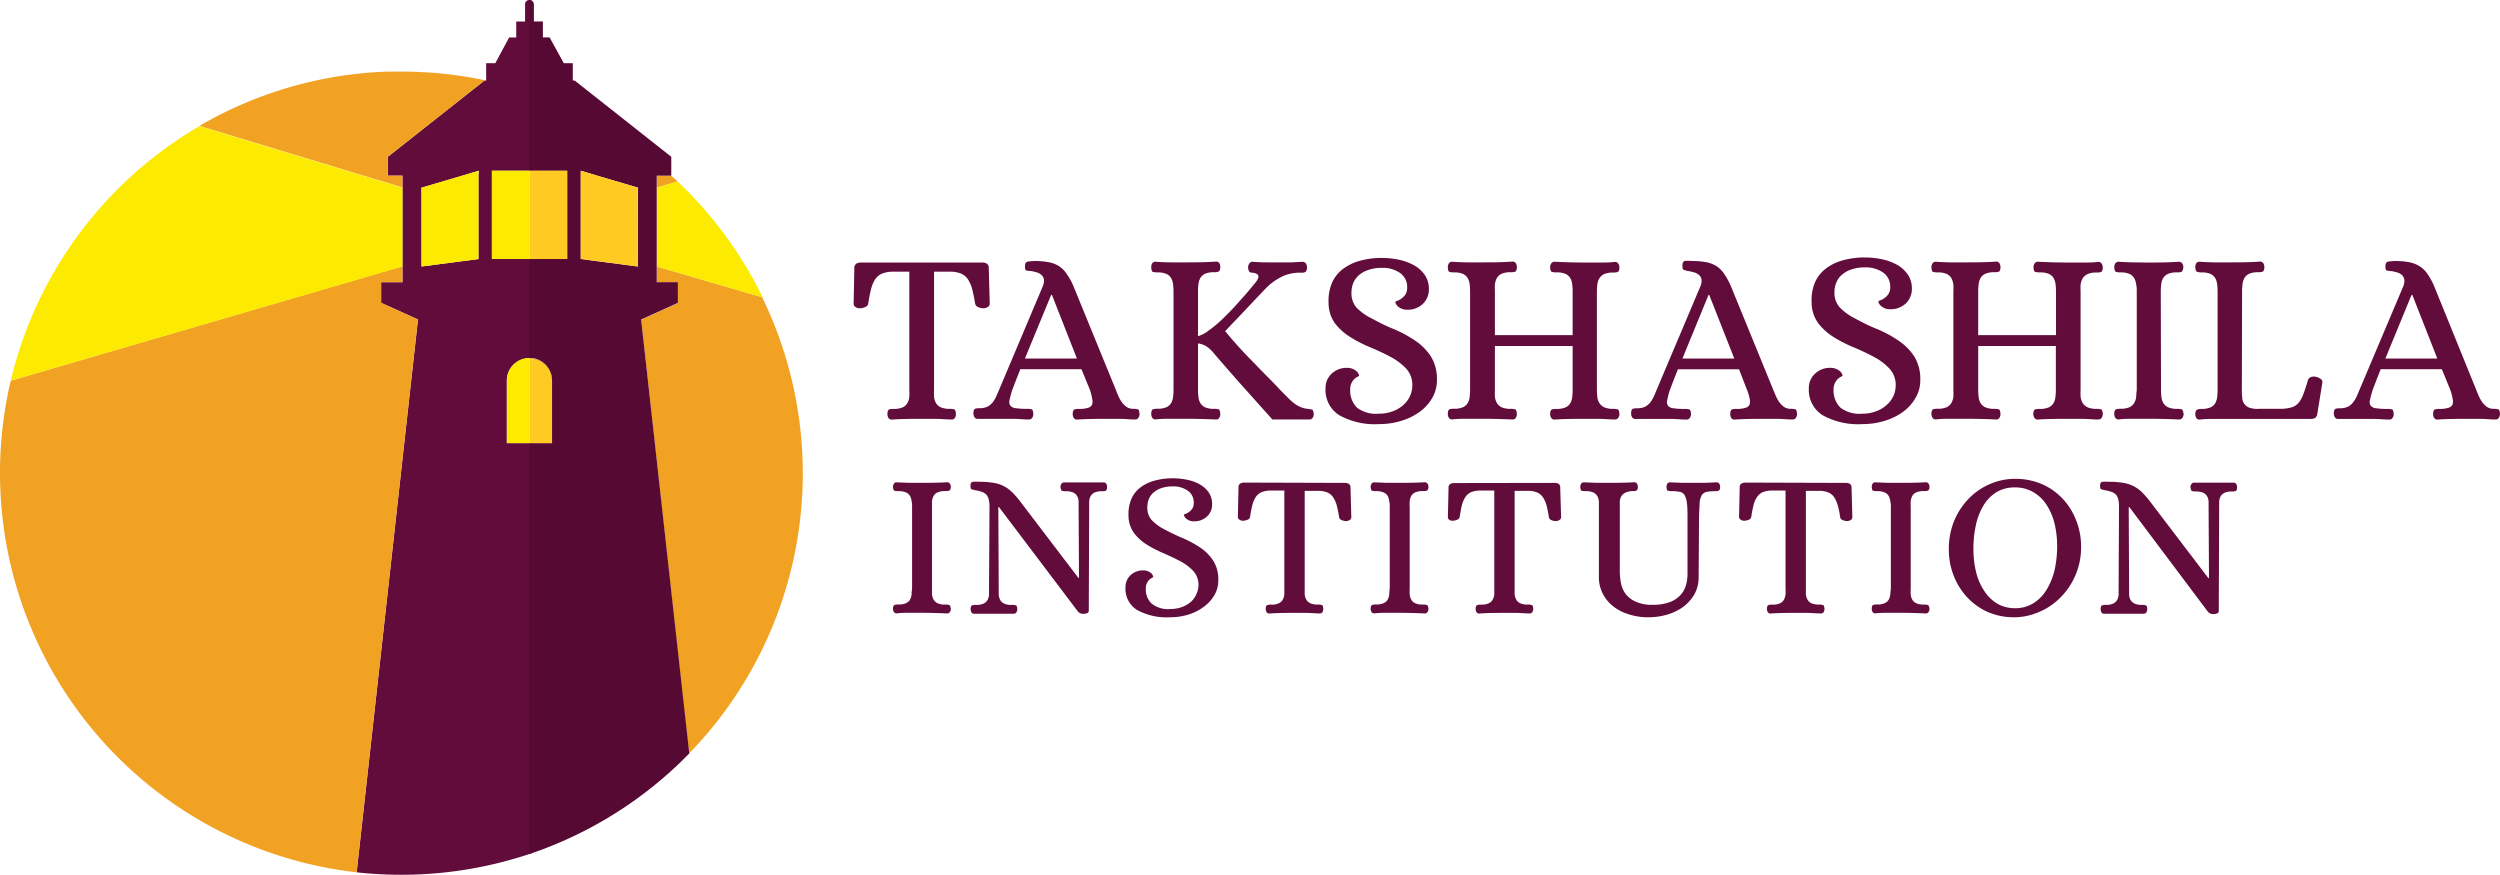 <svg xmlns="http://www.w3.org/2000/svg" viewBox="0 0 314.25 109.96"><defs><style>.cls-1{fill:#620c3c;}.cls-2{fill:#f2a222;}.cls-3{fill:#fcea00;}.cls-4{fill:#560933;}.cls-5{fill:#ffcb23;}.cls-6{fill:none;}</style></defs><title>Asset 1</title><g id="Layer_2" data-name="Layer 2"><g id="Layer_1-2" data-name="Layer 1"><polygon class="cls-1" points="66.82 21.46 66.82 32.56 71.3 32.56 71.3 22.12 71.3 21.46 66.82 21.46"/><path class="cls-1" d="M69.39,55.7V47.85a2.83,2.83,0,0,0-2.57-2.79V55.7Z"/><path class="cls-1" d="M61.83,32.56V21.46h5V.07A.52.52,0,0,0,66.55,0,.53.53,0,0,0,66,.55V2.71H64.89v2H64L62.26,7.94H61.11v2.18H60.9L48.75,19.71v2.37h1.84V35.47H47.91v2.6l4.63,2.09-7.71,69.49a51,51,0,0,0,21.72-2.3l.28-.09V55.7H63.71V47.85a2.82,2.82,0,0,1,2.62-2.8l.22,0h0l.22,0h0V32.56h-5ZM60.14,22.12V32.56L53,33.5V23.59l5-1.47,2.2-.66Z"/><path class="cls-2" d="M48.67,9a50.35,50.35,0,0,0-23.61,6.83l25.52,7.73V22.08H48.74V19.71L60.9,10.12h.2A50.81,50.81,0,0,0,50.48,9C49.87,9,49.27,9,48.67,9Z"/><path class="cls-2" d="M84.38,22.08H82.55v1.51l2.61-.79Z"/><path class="cls-2" d="M95.88,37.39,82.55,33.5v2h2.66v2.6l-4.62,2.09,6,54.55a50.52,50.52,0,0,0,9.24-57.32Z"/><path class="cls-2" d="M47.91,35.47h2.67v-2L1.35,47.85a50.52,50.52,0,0,0,43.48,61.8l7.71-69.49-4.63-2.09Z"/><path class="cls-3" d="M1.35,47.85,50.58,33.5V23.59L25.06,15.86A50.55,50.55,0,0,0,1.35,47.85Z"/><path class="cls-3" d="M85.16,22.8l-2.61.79V33.5l13.33,3.89A50.59,50.59,0,0,0,85.16,22.8Z"/><path class="cls-4" d="M80.59,40.16l4.62-2.09v-2.6H82.55V22.08h1.83V19.71L72.23,10.12H72V7.94H70.87L69.08,4.7h-.84v-2H67.11V.55A.56.56,0,0,0,66.55,0V21.46H71.3v11.1H66.55V45h0l.22,0a2.83,2.83,0,0,1,2.62,2.8V55.7H66.55v51.65A50.53,50.53,0,0,0,86.64,94.71Zm-.42-6.66L73,32.56V21.46l2.2.66,5,1.47Z"/><polygon class="cls-5" points="75.19 22.12 73 21.46 73 22.12 73 32.56 80.17 33.5 80.17 23.59 75.19 22.12"/><path class="cls-5" d="M66.77,45.05l-.22,0V55.7h2.84V47.85A2.83,2.83,0,0,0,66.77,45.05Z"/><polygon class="cls-5" points="66.55 22.12 66.55 32.56 71.3 32.56 71.3 22.12 71.3 21.46 66.55 21.46 66.55 22.12"/><polygon class="cls-3" points="52.96 23.59 52.96 33.5 60.14 32.56 60.14 22.12 60.14 21.46 57.94 22.12 52.96 23.59"/><polygon class="cls-3" points="66.55 22.12 66.55 21.46 61.83 21.46 61.83 22.12 61.83 32.56 66.55 32.56 66.55 22.12"/><polygon class="cls-6" points="52.96 23.59 52.96 33.5 60.14 32.56 60.14 22.12 60.14 21.46 57.94 22.12 52.96 23.59"/><path class="cls-3" d="M63.71,47.85V55.7h2.84V45h0l-.22,0A2.82,2.82,0,0,0,63.71,47.85Z"/><path class="cls-1" d="M117.15,74q0,.36,0,.72a1.9,1.9,0,0,0,.2.65,1.08,1.08,0,0,0,.49.45,2.12,2.12,0,0,0,1,.17,1.47,1.47,0,0,1,.46.06c.11,0,.18.19.22.49a.69.69,0,0,1-.12.39.39.39,0,0,1-.35.18c-1.12-.05-2.2-.08-3.22-.08h-1.53c-.5,0-1,0-1.58.07a.38.38,0,0,1-.36-.18.77.77,0,0,1-.11-.39c0-.3.09-.46.21-.49a1.42,1.42,0,0,1,.44-.06,2.06,2.06,0,0,0,1-.17,1.1,1.1,0,0,0,.5-.45,1.9,1.9,0,0,0,.19-.65q0-.36.06-.72V63.74c0-.24,0-.49-.06-.73a1.9,1.9,0,0,0-.19-.65,1.1,1.1,0,0,0-.5-.45,2.2,2.2,0,0,0-1-.17,1.84,1.84,0,0,1-.44-.05c-.12,0-.19-.2-.21-.49a.77.77,0,0,1,.11-.39.38.38,0,0,1,.36-.18l1.57.06h1.52c1,0,2.12,0,3.24-.07a.39.39,0,0,1,.35.18.69.69,0,0,1,.12.39c0,.29-.11.45-.22.49a1.89,1.89,0,0,1-.46.05,2.26,2.26,0,0,0-1,.17,1.08,1.08,0,0,0-.49.45,1.9,1.9,0,0,0-.2.65c0,.24,0,.49,0,.73Z"/><path class="cls-1" d="M125.57,63.74h-.08l.05,10.3q0,.36,0,.72a1.69,1.69,0,0,0,.18.65,1.16,1.16,0,0,0,.48.45,2,2,0,0,0,1,.17,1.58,1.58,0,0,1,.47.06c.12,0,.19.19.2.49a.77.77,0,0,1-.11.39.4.4,0,0,1-.35.18l-.72,0-.57,0h-2.41l-.53,0-.7,0a.39.39,0,0,1-.37-.18.87.87,0,0,1-.1-.39c0-.3.08-.46.2-.49a1.36,1.36,0,0,1,.45-.06,2,2,0,0,0,1-.17,1.16,1.16,0,0,0,.48-.45,1.69,1.69,0,0,0,.18-.65c0-.24,0-.48,0-.72l.06-10.3a3.65,3.65,0,0,0-.11-1,1.32,1.32,0,0,0-.31-.59,1.47,1.47,0,0,0-.53-.32,4.31,4.31,0,0,0-.79-.2,2.66,2.66,0,0,1-.52-.14c-.09,0-.13-.19-.13-.45s.1-.46.3-.48a5.13,5.13,0,0,1,.74,0,10.71,10.71,0,0,1,1.84.13,4.37,4.37,0,0,1,1.35.44,4.58,4.58,0,0,1,1.11.84,13.14,13.14,0,0,1,1.12,1.34l7.1,9.33h.08l-.05-8.89c0-.24,0-.49,0-.73a1.4,1.4,0,0,0-.18-.65,1.05,1.05,0,0,0-.48-.45,2.1,2.1,0,0,0-.94-.17,1.83,1.83,0,0,1-.46-.05c-.11,0-.18-.2-.22-.49a.69.69,0,0,1,.12-.39.39.39,0,0,1,.35-.18l.71,0,.56,0h2.41l.55,0,.7,0a.38.38,0,0,1,.36.18.76.76,0,0,1,.1.39c0,.29-.08.45-.19.49a1.75,1.75,0,0,1-.45.05,2.12,2.12,0,0,0-.95.17,1.05,1.05,0,0,0-.48.45,1.53,1.53,0,0,0-.18.65c0,.24,0,.49,0,.73l-.05,13.07a.31.31,0,0,1-.25.27,1.21,1.21,0,0,1-.4.07.87.87,0,0,1-.75-.34Z"/><path class="cls-1" d="M147.12,76.55a4.12,4.12,0,0,0,1.49-.26,3.75,3.75,0,0,0,1.12-.67,2.73,2.73,0,0,0,.68-1,2.57,2.57,0,0,0,.24-1.08,2.52,2.52,0,0,0-.65-1.76,6.15,6.15,0,0,0-1.61-1.22c-.64-.34-1.34-.67-2.09-1a15.48,15.48,0,0,1-2.11-1.08,5.91,5.91,0,0,1-1.65-1.49,3.77,3.77,0,0,1-.69-2.23,4.83,4.83,0,0,1,.39-2.1,3.7,3.7,0,0,1,1.18-1.44,5.29,5.29,0,0,1,1.81-.83,8.79,8.79,0,0,1,2.23-.27,8.54,8.54,0,0,1,1.73.18,5.55,5.55,0,0,1,1.59.57,3.47,3.47,0,0,1,1.14,1,2.56,2.56,0,0,1,.44,1.5,2,2,0,0,1-.64,1.55,2.29,2.29,0,0,1-1.64.61,1.42,1.42,0,0,1-1-.36.86.86,0,0,1-.27-.45s.06-.08.19-.12a1.75,1.75,0,0,0,.86-.65,1.26,1.26,0,0,0,.19-.75,1.74,1.74,0,0,0-.75-1.52,3.11,3.11,0,0,0-1.87-.54,4.44,4.44,0,0,0-1.46.22,2.93,2.93,0,0,0-1,.58,2.1,2.1,0,0,0-.57.82,2.64,2.64,0,0,0-.18,1,2.33,2.33,0,0,0,.51,1.57,5.75,5.75,0,0,0,1.56,1.17q1.17.63,2.37,1.14a13.62,13.62,0,0,1,2.21,1.19,5.92,5.92,0,0,1,1.63,1.64,4.38,4.38,0,0,1,.64,2.49,3.63,3.63,0,0,1-.48,1.83,4.71,4.71,0,0,1-1.3,1.45,6.23,6.23,0,0,1-1.93,1,7.93,7.93,0,0,1-2.36.35,7.68,7.68,0,0,1-4.16-.93,3.13,3.13,0,0,1-1.44-2.81,2.06,2.06,0,0,1,.63-1.54,2.27,2.27,0,0,1,1.65-.61,1.44,1.44,0,0,1,.95.35.84.84,0,0,1,.27.46s-.05.07-.14.11a1.71,1.71,0,0,0-.33.22,1.46,1.46,0,0,0-.32.43,1.54,1.54,0,0,0-.15.74,2.42,2.42,0,0,0,.72,1.85A3.25,3.25,0,0,0,147.12,76.55Z"/><path class="cls-1" d="M169.08,60.7a.9.9,0,0,1,.48.13.56.56,0,0,1,.2.5l.1,3.65a.41.41,0,0,1-.22.39.82.82,0,0,1-.43.13,1.33,1.33,0,0,1-.55-.12.49.49,0,0,1-.33-.34,14.89,14.89,0,0,0-.3-1.51,3.7,3.7,0,0,0-.44-1,1.65,1.65,0,0,0-.7-.61,3,3,0,0,0-1.1-.22H164V74q0,.36,0,.72a1.71,1.71,0,0,0,.2.65,1.08,1.08,0,0,0,.49.45,2.12,2.12,0,0,0,1,.17,1.42,1.42,0,0,1,.44.06c.12,0,.19.19.21.49a.87.87,0,0,1-.1.39.39.39,0,0,1-.37.18c-.55,0-1.07-.06-1.57-.07h-1.49c-1.05,0-2.13,0-3.24.08a.37.37,0,0,1-.36-.18.77.77,0,0,1-.11-.39c0-.3.08-.46.2-.49a1.36,1.36,0,0,1,.45-.06,2.06,2.06,0,0,0,1-.17,1.08,1.08,0,0,0,.49-.45,1.71,1.71,0,0,0,.2-.65c0-.24,0-.48,0-.72V61.66h-1.79a3,3,0,0,0-1.1.22,1.74,1.74,0,0,0-.71.61,3.42,3.42,0,0,0-.42,1,15.16,15.16,0,0,0-.29,1.51.48.48,0,0,1-.34.34,1.46,1.46,0,0,1-.57.12.73.73,0,0,1-.41-.13.41.41,0,0,1-.21-.39l.08-3.65a.54.54,0,0,1,.21-.5.94.94,0,0,1,.49-.13Z"/><path class="cls-1" d="M177.2,74a5.79,5.79,0,0,0,0,.72,1.7,1.7,0,0,0,.19.65,1.08,1.08,0,0,0,.49.45,2.12,2.12,0,0,0,1,.17,1.47,1.47,0,0,1,.46.06c.11,0,.18.19.22.49a.69.69,0,0,1-.12.39.39.39,0,0,1-.35.18c-1.12-.05-2.2-.08-3.22-.08h-1.53c-.5,0-1,0-1.58.07a.38.38,0,0,1-.36-.18.77.77,0,0,1-.11-.39c0-.3.09-.46.21-.49a1.42,1.42,0,0,1,.44-.06,2.06,2.06,0,0,0,1-.17,1.1,1.1,0,0,0,.5-.45,1.9,1.9,0,0,0,.19-.65q0-.36.06-.72V63.74c0-.24,0-.49-.06-.73a1.9,1.9,0,0,0-.19-.65,1.1,1.1,0,0,0-.5-.45,2.2,2.2,0,0,0-1-.17,1.84,1.84,0,0,1-.44-.05c-.12,0-.19-.2-.21-.49a.77.77,0,0,1,.11-.39.38.38,0,0,1,.36-.18l1.57.06h1.52c1,0,2.12,0,3.24-.07a.39.39,0,0,1,.35.18.69.69,0,0,1,.12.39c0,.29-.11.45-.22.49a1.89,1.89,0,0,1-.46.05,2.26,2.26,0,0,0-1,.17,1.08,1.08,0,0,0-.49.45,1.7,1.7,0,0,0-.19.65,6,6,0,0,0,0,.73Z"/><path class="cls-1" d="M195.45,60.7a.9.9,0,0,1,.48.13.56.56,0,0,1,.19.5l.11,3.65a.41.41,0,0,1-.22.39.82.82,0,0,1-.43.13,1.38,1.38,0,0,1-.56-.12.47.47,0,0,1-.32-.34,14.89,14.89,0,0,0-.3-1.51,3.7,3.7,0,0,0-.44-1,1.71,1.71,0,0,0-.7-.61,3,3,0,0,0-1.1-.22h-1.77V74c0,.24,0,.48,0,.72a1.71,1.71,0,0,0,.2.65,1,1,0,0,0,.49.45,2.06,2.06,0,0,0,1,.17,1.42,1.42,0,0,1,.44.06c.12,0,.19.19.21.49a.77.77,0,0,1-.11.39.38.38,0,0,1-.36.18c-.55,0-1.08-.06-1.57-.07H189.2c-1.06,0-2.14,0-3.24.08a.39.39,0,0,1-.37-.18.87.87,0,0,1-.1-.39c0-.3.08-.46.2-.49a1.36,1.36,0,0,1,.45-.06,2.12,2.12,0,0,0,1-.17,1.08,1.08,0,0,0,.49-.45,1.71,1.71,0,0,0,.2-.65c0-.24,0-.48,0-.72V61.66H186a3.07,3.07,0,0,0-1.11.22,1.71,1.71,0,0,0-.7.61,3.7,3.7,0,0,0-.43,1c-.1.42-.19.92-.28,1.51a.5.5,0,0,1-.34.34,1.46,1.46,0,0,1-.57.12.71.71,0,0,1-.41-.13A.41.41,0,0,1,182,65l.08-3.65a.56.56,0,0,1,.2-.5,1,1,0,0,1,.5-.13Z"/><path class="cls-1" d="M213.52,72.45a4.39,4.39,0,0,1-.59,2.35,5.28,5.28,0,0,1-1.52,1.6,6.57,6.57,0,0,1-2,.9,8.5,8.5,0,0,1-2.12.29,7.86,7.86,0,0,1-2.73-.43,5.74,5.74,0,0,1-2-1.13,4.75,4.75,0,0,1-1.18-1.59,4.48,4.48,0,0,1-.4-1.86V63.74c0-.24,0-.49,0-.73a1.71,1.71,0,0,0-.2-.65,1.08,1.08,0,0,0-.49-.45,2.26,2.26,0,0,0-1-.17,1.75,1.75,0,0,1-.45-.05c-.12,0-.18-.2-.2-.49a.77.77,0,0,1,.11-.39.37.37,0,0,1,.36-.18l1.55.06h1.51c1,0,2.12,0,3.24-.07a.37.37,0,0,1,.36.18.77.77,0,0,1,.11.39c0,.26-.07.41-.16.46a.69.69,0,0,1-.36.08,2.53,2.53,0,0,0-1,.17,1.3,1.3,0,0,0-.53.44,1.43,1.43,0,0,0-.22.64c0,.24,0,.49,0,.75v8.09a8.8,8.8,0,0,0,.13,1.41,3.58,3.58,0,0,0,.56,1.37,3.24,3.24,0,0,0,1.25,1,4.79,4.79,0,0,0,2.19.42,5.75,5.75,0,0,0,2.16-.34,3.39,3.39,0,0,0,1.34-.89,3.15,3.15,0,0,0,.69-1.25,5.06,5.06,0,0,0,.19-1.39V65.37c0-.84,0-1.51-.06-2a2.79,2.79,0,0,0-.28-1.08.87.87,0,0,0-.61-.46,4.86,4.86,0,0,0-1.05-.09,1.84,1.84,0,0,1-.44-.05c-.12,0-.19-.2-.2-.49a.76.76,0,0,1,.1-.39.38.38,0,0,1,.36-.18l1.48.06h2.85l1.48-.06a.39.39,0,0,1,.37.18.87.87,0,0,1,.1.39c0,.26-.07.41-.16.46a.69.69,0,0,1-.36.08,6.75,6.75,0,0,0-1.13.08,1,1,0,0,0-.65.41,2.41,2.41,0,0,0-.28,1c0,.47-.07,1.12-.07,1.95Z"/><path class="cls-1" d="M232.06,60.7a.9.9,0,0,1,.48.13.56.56,0,0,1,.2.5l.1,3.65a.41.41,0,0,1-.22.39.82.82,0,0,1-.43.13,1.33,1.33,0,0,1-.55-.12.49.49,0,0,1-.33-.34,10.87,10.87,0,0,0-.3-1.51,3.7,3.7,0,0,0-.44-1,1.65,1.65,0,0,0-.7-.61,3,3,0,0,0-1.1-.22H227V74q0,.36,0,.72a1.9,1.9,0,0,0,.2.65,1.08,1.08,0,0,0,.49.45,2.12,2.12,0,0,0,1,.17,1.37,1.37,0,0,1,.44.06c.12,0,.19.19.21.49a.76.76,0,0,1-.1.39.39.39,0,0,1-.37.18c-.55,0-1.07-.06-1.57-.07h-1.49c-1.05,0-2.13,0-3.24.08a.38.38,0,0,1-.36-.18.77.77,0,0,1-.11-.39c0-.3.09-.46.2-.49a1.36,1.36,0,0,1,.45-.06,2.06,2.06,0,0,0,1-.17,1,1,0,0,0,.49-.45,1.71,1.71,0,0,0,.2-.65,5.79,5.79,0,0,0,0-.72V61.66h-1.79a3,3,0,0,0-1.1.22,1.65,1.65,0,0,0-.7.61,3.19,3.19,0,0,0-.43,1,15.16,15.16,0,0,0-.29,1.51.47.47,0,0,1-.33.34,1.5,1.5,0,0,1-.57.12.76.76,0,0,1-.42-.13.41.41,0,0,1-.21-.39l.08-3.65a.54.54,0,0,1,.21-.5,1,1,0,0,1,.49-.13Z"/><path class="cls-1" d="M240.18,74a5.79,5.79,0,0,0,0,.72,1.7,1.7,0,0,0,.19.65,1.08,1.08,0,0,0,.49.45,2.12,2.12,0,0,0,1,.17,1.47,1.47,0,0,1,.46.06c.11,0,.18.19.22.49a.69.69,0,0,1-.12.39.39.39,0,0,1-.35.18c-1.12-.05-2.2-.08-3.22-.08h-1.53c-.5,0-1,0-1.58.07a.38.38,0,0,1-.36-.18.76.76,0,0,1-.1-.39c0-.3.08-.46.2-.49a1.42,1.42,0,0,1,.44-.06,2.06,2.06,0,0,0,1-.17,1.1,1.1,0,0,0,.5-.45,1.9,1.9,0,0,0,.19-.65c0-.24.05-.48.07-.72V63.74c0-.24,0-.49-.07-.73a1.9,1.9,0,0,0-.19-.65,1.1,1.1,0,0,0-.5-.45,2.2,2.2,0,0,0-1-.17,1.84,1.84,0,0,1-.44-.05c-.12,0-.19-.2-.2-.49a.76.76,0,0,1,.1-.39.38.38,0,0,1,.36-.18l1.57.06h1.52c1,0,2.12,0,3.24-.07a.39.39,0,0,1,.35.18.69.69,0,0,1,.12.39c0,.29-.11.45-.22.49a1.89,1.89,0,0,1-.46.05,2.26,2.26,0,0,0-1,.17,1.08,1.08,0,0,0-.49.45,1.7,1.7,0,0,0-.19.65,6,6,0,0,0,0,.73Z"/><path class="cls-1" d="M253.25,60.19a8.45,8.45,0,0,1,3.48.69,7.87,7.87,0,0,1,2.62,1.89A8.35,8.35,0,0,1,261,65.48a8.77,8.77,0,0,1,.59,3.16,8.9,8.9,0,0,1-2.74,6.61,8.12,8.12,0,0,1-2.7,1.74,7.73,7.73,0,0,1-2.91.6,8.2,8.2,0,0,1-3.46-.7A8,8,0,0,1,247.2,75a8.61,8.61,0,0,1-1.65-2.71,8.88,8.88,0,0,1-.58-3.19,9.2,9.2,0,0,1,.75-3.82,8.89,8.89,0,0,1,1.95-2.8,8.1,8.1,0,0,1,2.67-1.72A7.86,7.86,0,0,1,253.25,60.19Zm0,16.26a4.27,4.27,0,0,0,2.37-.64,5,5,0,0,0,1.65-1.71,8.39,8.39,0,0,0,1-2.49,13.59,13.59,0,0,0,.31-3,12.11,12.11,0,0,0-.32-2.79,7.67,7.67,0,0,0-1-2.35,5,5,0,0,0-1.66-1.6,4.43,4.43,0,0,0-2.32-.6,4.37,4.37,0,0,0-2.36.62,5,5,0,0,0-1.62,1.69,7.93,7.93,0,0,0-.94,2.46,14.15,14.15,0,0,0-.3,3,12.16,12.16,0,0,0,.32,2.81,7.23,7.23,0,0,0,1,2.36,5,5,0,0,0,1.63,1.64A4.37,4.37,0,0,0,253.22,76.45Z"/><path class="cls-1" d="M267.66,63.74h-.08l.05,10.3q0,.36,0,.72a1.69,1.69,0,0,0,.18.65,1.16,1.16,0,0,0,.48.45,2,2,0,0,0,.95.17,1.58,1.58,0,0,1,.47.06c.12,0,.19.19.2.49a.77.77,0,0,1-.11.39.4.4,0,0,1-.35.18l-.72,0-.57,0h-2.41l-.53,0-.7,0a.39.39,0,0,1-.37-.18.87.87,0,0,1-.1-.39c0-.3.08-.46.2-.49a1.36,1.36,0,0,1,.45-.06,2,2,0,0,0,.95-.17,1.16,1.16,0,0,0,.48-.45,1.69,1.69,0,0,0,.18-.65c0-.24,0-.48,0-.72l.05-10.3a3.7,3.7,0,0,0-.1-1,1.32,1.32,0,0,0-.31-.59,1.47,1.47,0,0,0-.53-.32,4.31,4.31,0,0,0-.79-.2,2.66,2.66,0,0,1-.52-.14c-.09,0-.13-.19-.13-.45s.1-.46.3-.48a5.13,5.13,0,0,1,.74,0,10.71,10.71,0,0,1,1.84.13A4.24,4.24,0,0,1,269.37,62a13.14,13.14,0,0,1,1.12,1.34l7.1,9.33h.08l-.05-8.89c0-.24,0-.49,0-.73a1.4,1.4,0,0,0-.18-.65,1.05,1.05,0,0,0-.48-.45,2.1,2.1,0,0,0-.94-.17,1.83,1.83,0,0,1-.46-.05c-.11,0-.18-.2-.22-.49a.69.69,0,0,1,.12-.39.39.39,0,0,1,.35-.18l.71,0,.56,0h2.41l.55,0,.7,0a.38.38,0,0,1,.36.18.76.76,0,0,1,.1.39c0,.29-.08.45-.19.49a1.75,1.75,0,0,1-.45.05,2.12,2.12,0,0,0-.95.17,1.05,1.05,0,0,0-.48.45,1.53,1.53,0,0,0-.18.65c0,.24,0,.49,0,.73l-.05,13.07a.31.31,0,0,1-.25.27,1.21,1.21,0,0,1-.4.07.87.87,0,0,1-.75-.34Z"/><path class="cls-1" d="M123.48,33a1.06,1.06,0,0,1,.58.15.68.68,0,0,1,.23.59l.12,4.39a.5.5,0,0,1-.26.47,1.06,1.06,0,0,1-.51.15,1.55,1.55,0,0,1-.67-.14.58.58,0,0,1-.39-.42q-.17-1-.36-1.8a4.52,4.52,0,0,0-.53-1.25,2,2,0,0,0-.84-.73,3.63,3.63,0,0,0-1.32-.26h-2.12V49a8.46,8.46,0,0,0,0,.87,2,2,0,0,0,.23.77,1.37,1.37,0,0,0,.59.55,2.73,2.73,0,0,0,1.15.2,2,2,0,0,1,.53.06c.15,0,.23.24.25.6a.93.93,0,0,1-.12.46.46.46,0,0,1-.44.22c-.66,0-1.29-.07-1.88-.08H116c-1.27,0-2.56,0-3.89.09a.46.46,0,0,1-.44-.22.93.93,0,0,1-.12-.46c0-.36.1-.55.23-.6a2,2,0,0,1,.55-.06,2.73,2.73,0,0,0,1.15-.2,1.32,1.32,0,0,0,.59-.55,2,2,0,0,0,.23-.77,8.46,8.46,0,0,0,0-.87V34.15h-2.15a3.63,3.63,0,0,0-1.32.26,2,2,0,0,0-.84.73,4,4,0,0,0-.51,1.25c-.13.5-.24,1.1-.35,1.8a.58.58,0,0,1-.4.42,1.7,1.7,0,0,1-.69.14.93.93,0,0,1-.49-.15.51.51,0,0,1-.25-.47l.09-4.39a.64.64,0,0,1,.25-.59,1.1,1.1,0,0,1,.59-.15Z"/><path class="cls-1" d="M130.08,32.81a9.29,9.29,0,0,1,1.69.14,3.86,3.86,0,0,1,1.31.48,3.39,3.39,0,0,1,1,1,8.07,8.07,0,0,1,.91,1.68L140.26,49c.1.27.21.54.34.82a4.29,4.29,0,0,0,.43.76,2.54,2.54,0,0,0,.6.58,1.46,1.46,0,0,0,.84.23,2,2,0,0,1,.54.06c.14,0,.21.24.23.6a.78.78,0,0,1-.14.46.45.45,0,0,1-.42.22c-.66,0-1.24-.07-1.74-.08h-1.68c-1.24,0-2.53,0-3.86.09a.44.44,0,0,1-.43-.22.84.84,0,0,1-.13-.46c0-.36.1-.55.23-.6a2,2,0,0,1,.55-.06,3.48,3.48,0,0,0,1.15-.14.74.74,0,0,0,.51-.42,1.25,1.25,0,0,0,0-.73A6.26,6.26,0,0,0,137,49l-1.06-2.59h-7.69c-.5,1.27-.83,2.13-1,2.59s-.28,1-.35,1.27a.88.88,0,0,0,.1.72,1,1,0,0,0,.7.32,8.76,8.76,0,0,0,1.41.08,2,2,0,0,1,.55.06c.13,0,.21.24.23.6a.78.78,0,0,1-.14.46.45.45,0,0,1-.42.22c-.66,0-1.24-.07-1.73-.08h-3.14l-.68,0-.86,0a.46.46,0,0,1-.44-.22.93.93,0,0,1-.12-.46c0-.36.1-.55.23-.6a2,2,0,0,1,.55-.06,2.27,2.27,0,0,0,1-.2,1.93,1.93,0,0,0,.65-.55,3.06,3.06,0,0,0,.45-.77l.38-.87,5.44-12.89a1.71,1.71,0,0,0,.16-.9.93.93,0,0,0-.3-.56,1.36,1.36,0,0,0-.59-.33,6,6,0,0,0-.73-.17A2.84,2.84,0,0,1,129,34c-.1,0-.16-.24-.16-.55s.12-.54.36-.57A7.28,7.28,0,0,1,130.08,32.81Zm-1.25,12.26h6.54l-3.14-8h-.1Z"/><path class="cls-1" d="M157.6,35.77c.42-.46.61-.81.58-1.06s-.32-.4-.86-.44c-.27,0-.41-.24-.43-.65a.87.87,0,0,1,.15-.5.5.5,0,0,1,.41-.22c.54.05,1.11.07,1.71.08l1.71,0,1.42,0,1.41-.07a.53.53,0,0,1,.46.22.93.93,0,0,1,.13.5c0,.31-.11.5-.21.56a.83.83,0,0,1-.41.09,5.44,5.44,0,0,0-2.29.38A7.43,7.43,0,0,0,159,36.36l-1.38,1.45L156,39.53l-2,2.09a53.7,53.7,0,0,0,3.72,4.09C158.94,47,160,48,160.9,49l.94.94a7.27,7.27,0,0,0,.79.72,3.88,3.88,0,0,0,.79.48,2.88,2.88,0,0,0,.94.25l.5.08c.16,0,.25.22.28.58a.94.94,0,0,1-.13.46.45.45,0,0,1-.43.22l-.8,0-.56,0h-3.28q-1.71-1.91-3.5-3.91t-3.85-4.4a4,4,0,0,0-1-.92,2.65,2.65,0,0,0-1-.33V49a6.35,6.35,0,0,0,.05.87,1.88,1.88,0,0,0,.23.77,1.32,1.32,0,0,0,.59.55,2.7,2.7,0,0,0,1.15.2,2,2,0,0,1,.55.06c.13,0,.21.24.23.6a.93.93,0,0,1-.12.46.46.46,0,0,1-.44.22c-1.35-.06-2.64-.09-3.86-.09h-1.82c-.59,0-1.22,0-1.88.08a.45.45,0,0,1-.44-.22.93.93,0,0,1-.12-.46c0-.36.09-.55.23-.6a2,2,0,0,1,.54-.06,2.75,2.75,0,0,0,1.16-.2,1.37,1.37,0,0,0,.59-.55,2,2,0,0,0,.23-.77,8.46,8.46,0,0,0,.05-.87V36.64a8.46,8.46,0,0,0-.05-.87,2.15,2.15,0,0,0-.23-.78,1.37,1.37,0,0,0-.59-.55,2.75,2.75,0,0,0-1.16-.2,2,2,0,0,1-.54-.06c-.14,0-.21-.24-.23-.59a.9.9,0,0,1,.12-.48.47.47,0,0,1,.44-.21c.66.05,1.28.07,1.86.08l1.81,0c1.24,0,2.54,0,3.89-.1a.51.51,0,0,1,.44.19.9.9,0,0,1,.12.5c0,.31-.09.5-.2.56a1.37,1.37,0,0,1-.58.09,2.7,2.7,0,0,0-1.15.2,1.32,1.32,0,0,0-.59.55,2,2,0,0,0-.23.78,6.35,6.35,0,0,0-.05.87v5.63a3.72,3.72,0,0,0,1.23-.62,17.26,17.26,0,0,0,1.41-1.12c.79-.73,1.56-1.51,2.31-2.35S157,36.53,157.6,35.77Z"/><path class="cls-1" d="M173.3,52a4.84,4.84,0,0,0,1.79-.31,4,4,0,0,0,1.34-.81,3.31,3.31,0,0,0,.82-1.13,3.16,3.16,0,0,0,.28-1.29,3,3,0,0,0-.77-2.12,7.43,7.43,0,0,0-1.93-1.46c-.77-.42-1.61-.81-2.51-1.19a17.28,17.28,0,0,1-2.54-1.29,7.2,7.2,0,0,1-2-1.79A4.47,4.47,0,0,1,167,38a5.67,5.67,0,0,1,.47-2.53,4.33,4.33,0,0,1,1.42-1.72,6.32,6.32,0,0,1,2.16-1,10.39,10.39,0,0,1,2.67-.33,10.76,10.76,0,0,1,2.09.22,6.79,6.79,0,0,1,1.9.69,4,4,0,0,1,1.37,1.21,3.07,3.07,0,0,1,.53,1.81,2.5,2.5,0,0,1-.76,1.85,2.74,2.74,0,0,1-2,.73,1.67,1.67,0,0,1-1.14-.42,1.07,1.07,0,0,1-.32-.55s.07-.09.23-.14a1.81,1.81,0,0,0,.51-.27,2.09,2.09,0,0,0,.52-.51,1.58,1.58,0,0,0,.23-.9,2.12,2.12,0,0,0-.9-1.83,3.77,3.77,0,0,0-2.24-.64,5,5,0,0,0-1.76.27,3.46,3.46,0,0,0-1.2.68,2.69,2.69,0,0,0-.69,1,3.26,3.26,0,0,0-.21,1.16,2.73,2.73,0,0,0,.62,1.87A6.78,6.78,0,0,0,172.37,40c.93.5,1.88,1,2.84,1.37a15.52,15.52,0,0,1,2.65,1.43,7,7,0,0,1,2,2,5.33,5.33,0,0,1,.76,3,4.36,4.36,0,0,1-.57,2.19,5.65,5.65,0,0,1-1.56,1.75,7.63,7.63,0,0,1-2.32,1.15,9.36,9.36,0,0,1-2.83.42,9.21,9.21,0,0,1-5-1.12,3.74,3.74,0,0,1-1.72-3.36,2.43,2.43,0,0,1,.76-1.85,2.74,2.74,0,0,1,2-.74,1.72,1.72,0,0,1,1.13.42,1,1,0,0,1,.33.55s-.06.09-.17.14a1.55,1.55,0,0,0-.39.26,1.65,1.65,0,0,0-.39.52,1.94,1.94,0,0,0-.17.88,3,3,0,0,0,.85,2.23A3.93,3.93,0,0,0,173.3,52Z"/><path class="cls-1" d="M187.91,43.49V49a8.44,8.44,0,0,0,0,.87,2,2,0,0,0,.24.77,1.32,1.32,0,0,0,.59.55,2.7,2.7,0,0,0,1.15.2,2,2,0,0,1,.55.06c.13,0,.21.24.23.6a.84.84,0,0,1-.13.46.44.44,0,0,1-.43.22c-1.35-.06-2.64-.09-3.86-.09h-1.82c-.59,0-1.22,0-1.88.08a.45.45,0,0,1-.44-.22.93.93,0,0,1-.12-.46c0-.36.09-.55.23-.6a2,2,0,0,1,.54-.06,2.75,2.75,0,0,0,1.16-.2,1.43,1.43,0,0,0,.59-.55,2,2,0,0,0,.23-.77,8.46,8.46,0,0,0,.05-.87V36.64a8.46,8.46,0,0,0-.05-.87,2.15,2.15,0,0,0-.23-.78,1.43,1.43,0,0,0-.59-.55,2.75,2.75,0,0,0-1.16-.2,2,2,0,0,1-.54-.06c-.14,0-.21-.24-.23-.59a1,1,0,0,1,.12-.47.47.47,0,0,1,.44-.22c.66.05,1.28.07,1.86.08l1.81,0c1.24,0,2.54,0,3.89-.1a.46.46,0,0,1,.43.22.88.88,0,0,1,.13.47c0,.35-.1.55-.23.59a2,2,0,0,1-.55.06,2.7,2.7,0,0,0-1.15.2,1.32,1.32,0,0,0-.59.55,2.16,2.16,0,0,0-.24.78,8.44,8.44,0,0,0,0,.87v5.51h9.77V36.64a6.35,6.35,0,0,0-.05-.87,2,2,0,0,0-.23-.78,1.32,1.32,0,0,0-.59-.55,2.7,2.7,0,0,0-1.15-.2,2.12,2.12,0,0,1-.56-.06c-.15,0-.23-.24-.25-.59a.89.89,0,0,1,.14-.47.47.47,0,0,1,.42-.22c1.33.07,2.62.1,3.89.1l1.82,0c.59,0,1.22,0,1.88-.08a.47.47,0,0,1,.42.22.81.81,0,0,1,.14.47c0,.35-.1.55-.24.59a2.09,2.09,0,0,1-.53.06,2.75,2.75,0,0,0-1.16.2,1.46,1.46,0,0,0-.6.55,1.84,1.84,0,0,0-.25.78,8.46,8.46,0,0,0-.05.87V49a8.46,8.46,0,0,0,.05.87,1.75,1.75,0,0,0,.25.77,1.46,1.46,0,0,0,.6.55,2.75,2.75,0,0,0,1.16.2,2.09,2.09,0,0,1,.53.06c.14,0,.22.24.24.6a.78.78,0,0,1-.14.46.45.45,0,0,1-.42.22c-.66,0-1.29-.07-1.89-.08h-1.84c-1.25,0-2.53,0-3.86.09a.45.45,0,0,1-.42-.22.86.86,0,0,1-.14-.46c0-.36.1-.55.25-.6a2.12,2.12,0,0,1,.56-.06,2.7,2.7,0,0,0,1.15-.2,1.32,1.32,0,0,0,.59-.55,1.88,1.88,0,0,0,.23-.77,6.35,6.35,0,0,0,.05-.87V43.49Z"/><path class="cls-1" d="M212.72,32.81a9.41,9.41,0,0,1,1.7.14,3.94,3.94,0,0,1,1.31.48,3.5,3.5,0,0,1,1,1,8.59,8.59,0,0,1,.9,1.68L222.9,49c.11.27.22.54.35.82a3.74,3.74,0,0,0,.43.76,2.5,2.5,0,0,0,.59.58,1.51,1.51,0,0,0,.84.23,2,2,0,0,1,.55.06c.13,0,.21.24.23.6a.86.86,0,0,1-.14.46.45.45,0,0,1-.42.22c-.66,0-1.24-.07-1.74-.08h-1.68c-1.25,0-2.54,0-3.86.09a.45.45,0,0,1-.44-.22.93.93,0,0,1-.12-.46c0-.36.1-.55.23-.6a2,2,0,0,1,.55-.06,3.52,3.52,0,0,0,1.15-.14.74.74,0,0,0,.51-.42,1.44,1.44,0,0,0,0-.73,5.62,5.62,0,0,0-.33-1.1l-1-2.59h-7.69c-.5,1.27-.83,2.13-1,2.59s-.28,1-.34,1.27a.92.92,0,0,0,.09.72,1.07,1.07,0,0,0,.7.32,9,9,0,0,0,1.42.08,1.91,1.91,0,0,1,.54.06c.14,0,.22.24.24.6a.86.86,0,0,1-.14.46.47.47,0,0,1-.42.22c-.67,0-1.24-.07-1.73-.08h-3.14l-.69,0-.85,0a.45.45,0,0,1-.44-.22.93.93,0,0,1-.12-.46c0-.36.09-.55.23-.6a2,2,0,0,1,.54-.06,2.28,2.28,0,0,0,1-.2,2.14,2.14,0,0,0,.65-.55,3.39,3.39,0,0,0,.45-.77c.13-.29.25-.58.37-.87l5.45-12.89a1.71,1.71,0,0,0,.16-.9,1,1,0,0,0-.3-.56,1.36,1.36,0,0,0-.59-.33,6,6,0,0,0-.73-.17,2.84,2.84,0,0,1-.62-.17c-.11,0-.16-.24-.16-.55s.12-.54.36-.57A7.1,7.1,0,0,1,212.72,32.81Zm-1.24,12.26H218l-3.15-8h-.09Z"/><path class="cls-1" d="M234.06,52a4.84,4.84,0,0,0,1.79-.31,4,4,0,0,0,1.33-.81,3.34,3.34,0,0,0,.83-1.13,3.16,3.16,0,0,0,.28-1.29,3,3,0,0,0-.78-2.12,7.26,7.26,0,0,0-1.93-1.46c-.77-.42-1.6-.81-2.5-1.19a16.8,16.8,0,0,1-2.54-1.29,7.1,7.1,0,0,1-2-1.79,4.46,4.46,0,0,1-.82-2.67,5.67,5.67,0,0,1,.46-2.53,4.51,4.51,0,0,1,1.42-1.72,6.32,6.32,0,0,1,2.16-1,10.47,10.47,0,0,1,2.68-.33,10.76,10.76,0,0,1,2.09.22,7,7,0,0,1,1.9.69,4.07,4.07,0,0,1,1.36,1.21,3,3,0,0,1,.53,1.81,2.46,2.46,0,0,1-.76,1.85,2.74,2.74,0,0,1-2,.73,1.65,1.65,0,0,1-1.13-.42,1,1,0,0,1-.33-.55s.08-.09.23-.14a2,2,0,0,0,.52-.27,1.9,1.9,0,0,0,.51-.51,1.5,1.5,0,0,0,.24-.9,2.13,2.13,0,0,0-.91-1.83,3.75,3.75,0,0,0-2.24-.64,5.13,5.13,0,0,0-1.76.27,3.51,3.51,0,0,0-1.19.68,2.58,2.58,0,0,0-.69,1,3.07,3.07,0,0,0-.22,1.16,2.78,2.78,0,0,0,.62,1.87A6.94,6.94,0,0,0,233.12,40c.94.5,1.89,1,2.85,1.37a15.52,15.52,0,0,1,2.65,1.43,7.17,7.17,0,0,1,2,2,5.41,5.41,0,0,1,.76,3,4.27,4.27,0,0,1-.58,2.19,5.61,5.61,0,0,1-1.55,1.75,7.75,7.75,0,0,1-2.32,1.15,9.41,9.41,0,0,1-2.83.42,9.19,9.19,0,0,1-5-1.12,3.75,3.75,0,0,1-1.73-3.36,2.44,2.44,0,0,1,.77-1.85,2.7,2.7,0,0,1,2-.74,1.78,1.78,0,0,1,1.14.42,1,1,0,0,1,.33.55s-.06.09-.18.14a2,2,0,0,0-.39.26,1.81,1.81,0,0,0-.56,1.4,3,3,0,0,0,.86,2.23A3.93,3.93,0,0,0,234.06,52Z"/><path class="cls-1" d="M248.66,43.49V49a8.46,8.46,0,0,0,.05.87,2,2,0,0,0,.23.77,1.4,1.4,0,0,0,.6.55,2.67,2.67,0,0,0,1.15.2,2,2,0,0,1,.54.06c.14,0,.21.24.23.6a.93.93,0,0,1-.12.46.45.45,0,0,1-.43.22q-2-.09-3.87-.09h-1.82c-.59,0-1.21,0-1.88.08a.44.44,0,0,1-.43-.22.84.84,0,0,1-.13-.46c0-.36.1-.55.23-.6a2,2,0,0,1,.55-.06,2.7,2.7,0,0,0,1.15-.2,1.32,1.32,0,0,0,.59-.55,2,2,0,0,0,.24-.77,8.44,8.44,0,0,0,0-.87V36.64a8.44,8.44,0,0,0,0-.87,2.16,2.16,0,0,0-.24-.78,1.32,1.32,0,0,0-.59-.55,2.7,2.7,0,0,0-1.15-.2,2,2,0,0,1-.55-.06c-.13,0-.21-.24-.23-.59a.88.88,0,0,1,.13-.47.46.46,0,0,1,.43-.22c.67.05,1.29.07,1.87.08l1.8,0c1.25,0,2.55,0,3.9-.1a.47.47,0,0,1,.43.22,1,1,0,0,1,.12.47c0,.35-.09.55-.23.59a2,2,0,0,1-.54.06,2.67,2.67,0,0,0-1.15.2,1.4,1.4,0,0,0-.6.55,2.15,2.15,0,0,0-.23.78,8.46,8.46,0,0,0-.05.87v5.51h9.78V36.64a8.46,8.46,0,0,0-.05-.87,2.15,2.15,0,0,0-.23-.78,1.43,1.43,0,0,0-.59-.55,2.75,2.75,0,0,0-1.16-.2,2.23,2.23,0,0,1-.56-.06c-.14,0-.23-.24-.24-.59a.81.81,0,0,1,.14-.47.47.47,0,0,1,.41-.22c1.33.07,2.63.1,3.9.1l1.82,0c.59,0,1.22,0,1.88-.08a.47.47,0,0,1,.42.22.89.89,0,0,1,.14.47c0,.35-.1.55-.25.59a2,2,0,0,1-.53.06,2.7,2.7,0,0,0-1.15.2,1.49,1.49,0,0,0-.61.55,2.17,2.17,0,0,0-.25.78,8.44,8.44,0,0,0,0,.87V49a8.44,8.44,0,0,0,0,.87,2.06,2.06,0,0,0,.25.77,1.49,1.49,0,0,0,.61.55,2.7,2.7,0,0,0,1.15.2,2,2,0,0,1,.53.06c.15,0,.23.24.25.6a.86.86,0,0,1-.14.46.45.45,0,0,1-.42.22c-.66,0-1.3-.07-1.9-.08H260c-1.24,0-2.53,0-3.86.09a.45.45,0,0,1-.41-.22.78.78,0,0,1-.14-.46c0-.36.1-.55.24-.6a2.23,2.23,0,0,1,.56-.06,2.75,2.75,0,0,0,1.16-.2,1.43,1.43,0,0,0,.59-.55,2,2,0,0,0,.23-.77,8.46,8.46,0,0,0,.05-.87V43.49Z"/><path class="cls-1" d="M271.64,49a8.46,8.46,0,0,0,.05.87,2,2,0,0,0,.23.77,1.4,1.4,0,0,0,.6.55,2.7,2.7,0,0,0,1.15.2,1.91,1.91,0,0,1,.54.06c.14,0,.22.24.27.6a.86.86,0,0,1-.14.46.47.47,0,0,1-.42.22c-1.35-.06-2.64-.09-3.86-.09h-1.84c-.6,0-1.23,0-1.9.08a.44.44,0,0,1-.43-.22.84.84,0,0,1-.13-.46c0-.36.11-.55.25-.6a2,2,0,0,1,.53-.06,2.7,2.7,0,0,0,1.15-.2,1.32,1.32,0,0,0,.59-.55,1.88,1.88,0,0,0,.24-.77c0-.29.05-.58.07-.87V36.64c0-.29,0-.58-.07-.87a2,2,0,0,0-.24-.78,1.32,1.32,0,0,0-.59-.55,2.7,2.7,0,0,0-1.15-.2,2,2,0,0,1-.53-.06c-.14,0-.23-.24-.25-.59a.88.88,0,0,1,.13-.47.46.46,0,0,1,.43-.22c.67.05,1.29.07,1.88.08L270,33c1.24,0,2.54,0,3.89-.1a.5.5,0,0,1,.42.22.89.89,0,0,1,.14.47c-.05.35-.13.55-.27.59a1.91,1.91,0,0,1-.54.06,2.7,2.7,0,0,0-1.15.2,1.4,1.4,0,0,0-.6.55,2.15,2.15,0,0,0-.23.78,8.46,8.46,0,0,0-.05.87Z"/><path class="cls-1" d="M281.8,49.46l.06.66a1.26,1.26,0,0,0,.24.63,1.4,1.4,0,0,0,.63.49,3.13,3.13,0,0,0,1.25.15h2.8a5,5,0,0,0,1.32-.2,1.78,1.78,0,0,0,.86-.59,3.83,3.83,0,0,0,.59-1.11c.17-.45.35-1,.56-1.71a.62.62,0,0,1,.42-.4,1.15,1.15,0,0,1,.64,0,1.64,1.64,0,0,1,.51.23.47.47,0,0,1,.24.48L291.29,52a.79.79,0,0,1-.29.55,1.38,1.38,0,0,1-.61.11h-12c-.59,0-1.23,0-1.91.08a.43.43,0,0,1-.41-.22.93.93,0,0,1-.12-.46c0-.32.1-.5.23-.57a1.4,1.4,0,0,1,.55-.09,2.73,2.73,0,0,0,1.15-.2,1.32,1.32,0,0,0,.59-.55,2,2,0,0,0,.23-.77,8.46,8.46,0,0,0,.05-.87V36.64a8.46,8.46,0,0,0-.05-.87,2.15,2.15,0,0,0-.23-.78,1.32,1.32,0,0,0-.59-.55,2.73,2.73,0,0,0-1.15-.2,1.42,1.42,0,0,1-.55-.08c-.13,0-.21-.24-.23-.57a.9.9,0,0,1,.12-.5.47.47,0,0,1,.41-.19c.68.05,1.31.07,1.9.08l1.8,0c1.25,0,2.54,0,3.89-.1a.48.48,0,0,1,.44.22,1,1,0,0,1,.12.47c0,.35-.1.55-.25.59a2,2,0,0,1-.53.06,2.73,2.73,0,0,0-1.15.2,1.37,1.37,0,0,0-.59.55,2.15,2.15,0,0,0-.23.78,8.46,8.46,0,0,0-.05.87Z"/><path class="cls-1" d="M301.08,32.81a9.49,9.49,0,0,1,1.7.14,3.89,3.89,0,0,1,1.3.48,3.41,3.41,0,0,1,1.05,1,8.59,8.59,0,0,1,.9,1.68L311.26,49c.1.27.22.54.34.82a4.32,4.32,0,0,0,.44.76,2.32,2.32,0,0,0,.59.58,1.51,1.51,0,0,0,.84.23,1.91,1.91,0,0,1,.54.06c.14,0,.22.24.24.6a.86.86,0,0,1-.14.46.47.47,0,0,1-.42.22c-.67,0-1.25-.07-1.75-.08h-1.68c-1.24,0-2.53,0-3.86.09a.45.45,0,0,1-.43-.22.84.84,0,0,1-.13-.46c0-.36.1-.55.24-.6a1.91,1.91,0,0,1,.54-.06,3.48,3.48,0,0,0,1.15-.14.79.79,0,0,0,.52-.42,1.44,1.44,0,0,0,0-.73A5.62,5.62,0,0,0,308,49l-1.06-2.59h-7.69c-.49,1.27-.83,2.13-1,2.59a12.07,12.07,0,0,0-.34,1.27A.84.84,0,0,0,298,51a1,1,0,0,0,.7.32,8.82,8.82,0,0,0,1.42.08,2,2,0,0,1,.54.06c.13,0,.21.24.23.6a.78.78,0,0,1-.14.46.45.45,0,0,1-.42.22c-.66,0-1.24-.07-1.72-.08h-3.15l-.68,0-.86,0a.44.44,0,0,1-.43-.22.84.84,0,0,1-.13-.46c0-.36.1-.55.23-.6a2,2,0,0,1,.55-.06,2.27,2.27,0,0,0,1-.2,1.93,1.93,0,0,0,.65-.55,3.41,3.41,0,0,0,.46-.77l.37-.87,5.45-12.89a1.79,1.79,0,0,0,.15-.9,1,1,0,0,0-.29-.56,1.48,1.48,0,0,0-.59-.33,6.11,6.11,0,0,0-.74-.17A3,3,0,0,1,300,34c-.1,0-.15-.24-.15-.55s.11-.54.35-.57A7.28,7.28,0,0,1,301.08,32.81Zm-1.24,12.26h6.53l-3.14-8h-.1Z"/></g></g></svg>